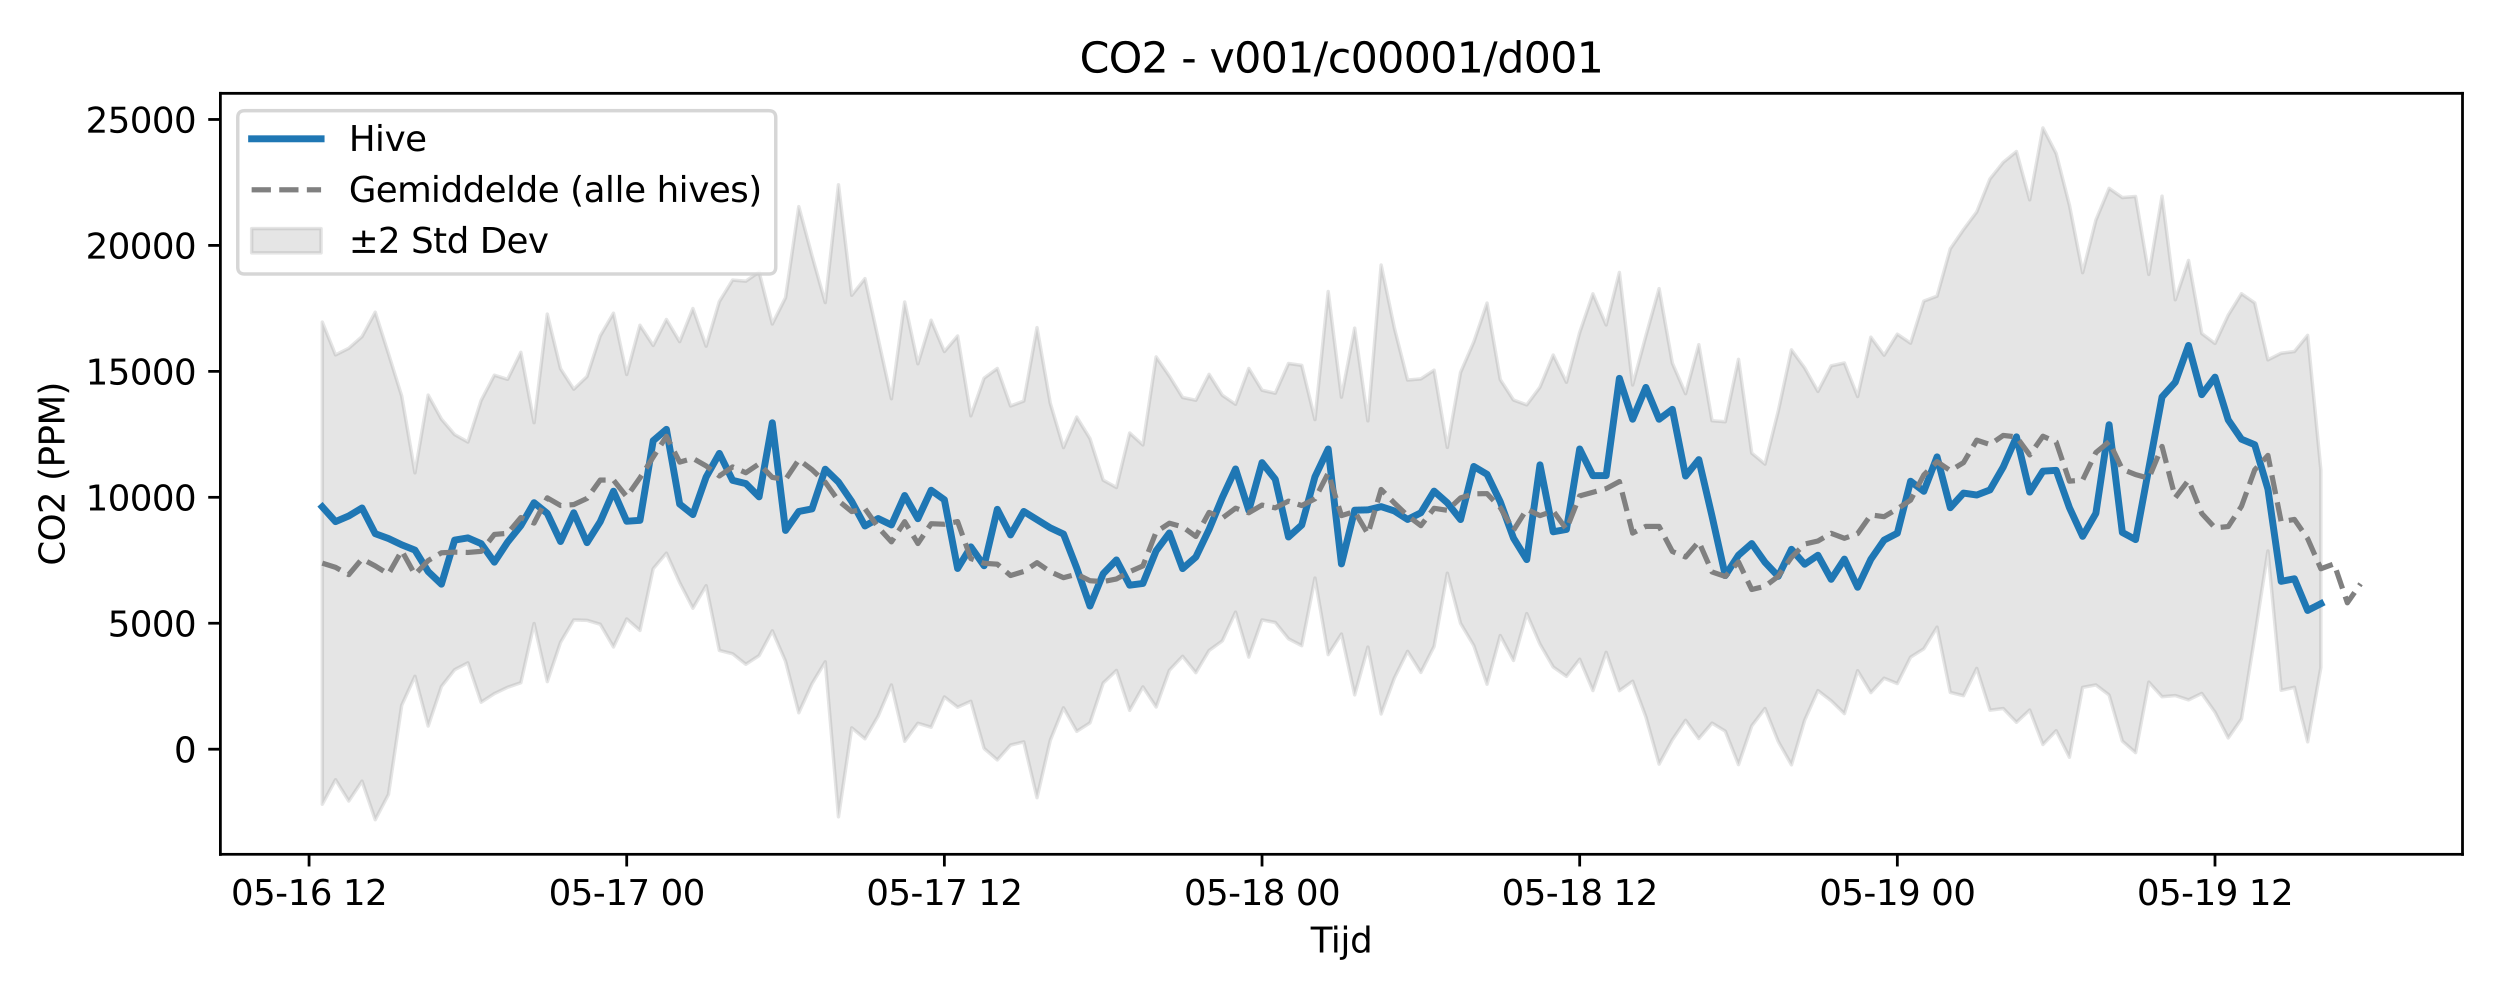 <?xml version="1.0" encoding="utf-8" standalone="no"?>
<!DOCTYPE svg PUBLIC "-//W3C//DTD SVG 1.1//EN"
  "http://www.w3.org/Graphics/SVG/1.1/DTD/svg11.dtd">
<svg xmlns:xlink="http://www.w3.org/1999/xlink" width="720pt" height="288pt" viewBox="0 0 720 288" xmlns="http://www.w3.org/2000/svg" version="1.1">
 <defs>
  <style type="text/css">*{stroke-linejoin: round; stroke-linecap: butt}</style>
 </defs>
 <g id="figure_1">
  <g id="patch_1">
   <path d="M 0 288 
L 720 288 
L 720 0 
L 0 0 
z
" style="fill: #ffffff"/>
  </g>
  <g id="axes_1">
   <g id="patch_2">
    <path d="M 63.47 246.04 
L 709.2 246.04 
L 709.2 26.88 
L 63.47 26.88 
z
" style="fill: #ffffff"/>
   </g>
   <g id="FillBetweenPolyCollection_1">
    <defs>
     <path id="m55f908456e" d="M 92.821 -195.246 
L 92.821 -56.377 
L 96.633 -63.438 
L 100.445 -57.304 
L 104.257 -63.024 
L 108.069 -51.922 
L 111.881 -59.201 
L 115.693 -84.884 
L 119.504 -93.231 
L 123.316 -78.899 
L 127.128 -90.287 
L 130.94 -95.128 
L 134.752 -97.097 
L 138.564 -85.766 
L 142.376 -88.231 
L 146.187 -90.059 
L 149.999 -91.367 
L 153.811 -108.431 
L 157.623 -91.696 
L 161.435 -103.011 
L 165.247 -109.454 
L 169.059 -109.341 
L 172.871 -108.207 
L 176.682 -101.668 
L 180.494 -109.745 
L 184.306 -106.423 
L 188.118 -124.208 
L 191.93 -128.693 
L 195.742 -120.223 
L 199.554 -112.83 
L 203.365 -119.323 
L 207.177 -100.677 
L 210.989 -99.706 
L 214.801 -96.683 
L 218.613 -99.175 
L 222.425 -106.325 
L 226.237 -97.538 
L 230.049 -82.718 
L 233.86 -91.099 
L 237.672 -97.399 
L 241.484 -52.751 
L 245.296 -78.373 
L 249.108 -75.227 
L 252.92 -81.794 
L 256.732 -90.733 
L 260.543 -74.499 
L 264.355 -79.695 
L 268.167 -78.557 
L 271.979 -87.284 
L 275.791 -84.324 
L 279.603 -86.023 
L 283.415 -72.45 
L 287.226 -69.135 
L 291.038 -73.425 
L 294.85 -74.331 
L 298.662 -58.263 
L 302.474 -74.777 
L 306.286 -84.158 
L 310.098 -77.374 
L 313.91 -79.811 
L 317.721 -91.277 
L 321.533 -94.91 
L 325.345 -83.411 
L 329.157 -90.178 
L 332.969 -84.38 
L 336.781 -94.95 
L 340.593 -98.987 
L 344.404 -94.263 
L 348.216 -100.654 
L 352.028 -103.42 
L 355.84 -111.702 
L 359.652 -98.751 
L 363.464 -109.464 
L 367.276 -108.727 
L 371.088 -104.026 
L 374.899 -102.033 
L 378.711 -121.521 
L 382.523 -99.469 
L 386.335 -105.397 
L 390.147 -87.867 
L 393.959 -101.636 
L 397.771 -82.372 
L 401.582 -92.729 
L 405.394 -100.409 
L 409.206 -94.339 
L 413.018 -101.83 
L 416.83 -122.928 
L 420.642 -108.474 
L 424.454 -102.071 
L 428.266 -90.947 
L 432.077 -104.965 
L 435.889 -97.775 
L 439.701 -111.286 
L 443.513 -102.493 
L 447.325 -95.908 
L 451.137 -93.202 
L 454.949 -98.142 
L 458.76 -89.114 
L 462.572 -100.133 
L 466.384 -89.075 
L 470.196 -91.8 
L 474.008 -81.557 
L 477.82 -67.928 
L 481.632 -74.928 
L 485.444 -80.547 
L 489.255 -75.294 
L 493.067 -79.742 
L 496.879 -77.422 
L 500.691 -67.785 
L 504.503 -78.941 
L 508.315 -83.953 
L 512.127 -74.466 
L 515.938 -67.722 
L 519.75 -80.6 
L 523.562 -89.106 
L 527.374 -86.18 
L 531.186 -82.472 
L 534.998 -94.839 
L 538.81 -88.518 
L 542.621 -92.679 
L 546.433 -91.125 
L 550.245 -98.737 
L 554.057 -101.137 
L 557.869 -107.375 
L 561.681 -88.587 
L 565.493 -87.637 
L 569.305 -95.494 
L 573.116 -83.463 
L 576.928 -83.948 
L 580.74 -79.976 
L 584.552 -83.517 
L 588.364 -73.577 
L 592.176 -77.554 
L 595.988 -69.908 
L 599.799 -90.038 
L 603.611 -90.743 
L 607.423 -87.827 
L 611.235 -74.579 
L 615.047 -71.237 
L 618.859 -91.544 
L 622.671 -87.343 
L 626.483 -87.679 
L 630.294 -86.429 
L 634.106 -88.29 
L 637.918 -82.892 
L 641.73 -75.474 
L 645.542 -80.945 
L 649.354 -104.607 
L 653.166 -129.325 
L 656.977 -89.198 
L 660.789 -90.05 
L 664.601 -74.343 
L 668.413 -95.757 
L 668.413 -152.643 
L 668.413 -152.643 
L 664.601 -191.435 
L 660.789 -186.765 
L 656.977 -186.268 
L 653.166 -184.361 
L 649.354 -200.763 
L 645.542 -203.412 
L 641.73 -197.234 
L 637.918 -189.079 
L 634.106 -191.959 
L 630.294 -213.002 
L 626.483 -201.662 
L 622.671 -231.513 
L 618.859 -208.968 
L 615.047 -231.412 
L 611.235 -231.103 
L 607.423 -233.761 
L 603.611 -224.598 
L 599.799 -209.471 
L 595.988 -228.939 
L 592.176 -243.796 
L 588.364 -251.158 
L 584.552 -230.438 
L 580.74 -244.372 
L 576.928 -241.248 
L 573.116 -236.476 
L 569.305 -226.981 
L 565.493 -221.886 
L 561.681 -216.344 
L 557.869 -202.717 
L 554.057 -201.281 
L 550.245 -189.16 
L 546.433 -191.77 
L 542.621 -185.71 
L 538.81 -190.896 
L 534.998 -173.8 
L 531.186 -183.469 
L 527.374 -182.638 
L 523.562 -175.27 
L 519.75 -182.035 
L 515.938 -187.246 
L 512.127 -169.567 
L 508.315 -154.334 
L 504.503 -157.51 
L 500.691 -184.514 
L 496.879 -166.545 
L 493.067 -166.825 
L 489.255 -188.739 
L 485.444 -174.624 
L 481.632 -183.433 
L 477.82 -204.877 
L 474.008 -191.241 
L 470.196 -177.131 
L 466.384 -209.546 
L 462.572 -194.417 
L 458.76 -203.384 
L 454.949 -192.224 
L 451.137 -177.91 
L 447.325 -185.752 
L 443.513 -176.508 
L 439.701 -171.397 
L 435.889 -172.795 
L 432.077 -178.686 
L 428.266 -200.721 
L 424.454 -189.512 
L 420.642 -180.743 
L 416.83 -159.143 
L 413.018 -181.386 
L 409.206 -178.881 
L 405.394 -178.545 
L 401.582 -193.516 
L 397.771 -211.685 
L 393.959 -166.79 
L 390.147 -193.5 
L 386.335 -173.609 
L 382.523 -204.053 
L 378.711 -167.159 
L 374.899 -182.783 
L 371.088 -183.319 
L 367.276 -174.75 
L 363.464 -175.613 
L 359.652 -181.885 
L 355.84 -171.569 
L 352.028 -174.169 
L 348.216 -180.192 
L 344.404 -172.73 
L 340.593 -173.528 
L 336.781 -179.688 
L 332.969 -185.206 
L 329.157 -159.854 
L 325.345 -163.299 
L 321.533 -147.595 
L 317.721 -149.722 
L 313.91 -161.691 
L 310.098 -167.896 
L 306.286 -159.1 
L 302.474 -171.892 
L 298.662 -193.649 
L 294.85 -172.499 
L 291.038 -171.074 
L 287.226 -181.893 
L 283.415 -179.089 
L 279.603 -168.236 
L 275.791 -191.249 
L 271.979 -186.755 
L 268.167 -195.779 
L 264.355 -183.232 
L 260.543 -201.031 
L 256.732 -173.158 
L 252.92 -190.43 
L 249.108 -207.761 
L 245.296 -202.957 
L 241.484 -234.792 
L 237.672 -200.859 
L 233.86 -214.369 
L 230.049 -228.499 
L 226.237 -202.29 
L 222.425 -194.683 
L 218.613 -209.666 
L 214.801 -207.021 
L 210.989 -207.343 
L 207.177 -201.164 
L 203.365 -188.306 
L 199.554 -199.155 
L 195.742 -189.599 
L 191.93 -195.996 
L 188.118 -188.505 
L 184.306 -194.333 
L 180.494 -180.145 
L 176.682 -197.803 
L 172.871 -191.292 
L 169.059 -179.566 
L 165.247 -175.907 
L 161.435 -181.82 
L 157.623 -197.544 
L 153.811 -166.258 
L 149.999 -186.536 
L 146.187 -178.754 
L 142.376 -179.942 
L 138.564 -172.662 
L 134.752 -160.692 
L 130.94 -162.837 
L 127.128 -167.307 
L 123.316 -174.216 
L 119.504 -151.829 
L 115.693 -173.932 
L 111.881 -186.125 
L 108.069 -198.094 
L 104.257 -191.056 
L 100.445 -187.703 
L 96.633 -185.786 
L 92.821 -195.246 
z
" style="stroke: #808080; stroke-opacity: 0.2"/>
    </defs>
    <g clip-path="url(#p8d010b486b)">
     <use xlink:href="#m55f908456e" x="0" y="288" style="fill: #808080; fill-opacity: 0.2; stroke: #808080; stroke-opacity: 0.2"/>
    </g>
   </g>
   <g id="matplotlib.axis_1">
    <g id="xtick_1">
     <g id="line2d_1">
      <defs>
       <path id="m37bb255081" d="M 0 0 
L 0 3.5 
" style="stroke: #000000; stroke-width: 0.8"/>
      </defs>
      <g>
       <use xlink:href="#m37bb255081" x="89.009" y="246.04" style="stroke: #000000; stroke-width: 0.8"/>
      </g>
     </g>
     <g id="text_1">
      <!-- 05-16 12 -->
      <g transform="translate(66.529 260.638) scale(0.1 -0.1)">
       <defs>
        <path id="DejaVuSans-30" d="M 2034 4250 
Q 1547 4250 1301 3770 
Q 1056 3291 1056 2328 
Q 1056 1369 1301 889 
Q 1547 409 2034 409 
Q 2525 409 2770 889 
Q 3016 1369 3016 2328 
Q 3016 3291 2770 3770 
Q 2525 4250 2034 4250 
z
M 2034 4750 
Q 2819 4750 3233 4129 
Q 3647 3509 3647 2328 
Q 3647 1150 3233 529 
Q 2819 -91 2034 -91 
Q 1250 -91 836 529 
Q 422 1150 422 2328 
Q 422 3509 836 4129 
Q 1250 4750 2034 4750 
z
" transform="scale(0.016)"/>
        <path id="DejaVuSans-35" d="M 691 4666 
L 3169 4666 
L 3169 4134 
L 1269 4134 
L 1269 2991 
Q 1406 3038 1543 3061 
Q 1681 3084 1819 3084 
Q 2600 3084 3056 2656 
Q 3513 2228 3513 1497 
Q 3513 744 3044 326 
Q 2575 -91 1722 -91 
Q 1428 -91 1123 -41 
Q 819 9 494 109 
L 494 744 
Q 775 591 1075 516 
Q 1375 441 1709 441 
Q 2250 441 2565 725 
Q 2881 1009 2881 1497 
Q 2881 1984 2565 2268 
Q 2250 2553 1709 2553 
Q 1456 2553 1204 2497 
Q 953 2441 691 2322 
L 691 4666 
z
" transform="scale(0.016)"/>
        <path id="DejaVuSans-2d" d="M 313 2009 
L 1997 2009 
L 1997 1497 
L 313 1497 
L 313 2009 
z
" transform="scale(0.016)"/>
        <path id="DejaVuSans-31" d="M 794 531 
L 1825 531 
L 1825 4091 
L 703 3866 
L 703 4441 
L 1819 4666 
L 2450 4666 
L 2450 531 
L 3481 531 
L 3481 0 
L 794 0 
L 794 531 
z
" transform="scale(0.016)"/>
        <path id="DejaVuSans-36" d="M 2113 2584 
Q 1688 2584 1439 2293 
Q 1191 2003 1191 1497 
Q 1191 994 1439 701 
Q 1688 409 2113 409 
Q 2538 409 2786 701 
Q 3034 994 3034 1497 
Q 3034 2003 2786 2293 
Q 2538 2584 2113 2584 
z
M 3366 4563 
L 3366 3988 
Q 3128 4100 2886 4159 
Q 2644 4219 2406 4219 
Q 1781 4219 1451 3797 
Q 1122 3375 1075 2522 
Q 1259 2794 1537 2939 
Q 1816 3084 2150 3084 
Q 2853 3084 3261 2657 
Q 3669 2231 3669 1497 
Q 3669 778 3244 343 
Q 2819 -91 2113 -91 
Q 1303 -91 875 529 
Q 447 1150 447 2328 
Q 447 3434 972 4092 
Q 1497 4750 2381 4750 
Q 2619 4750 2861 4703 
Q 3103 4656 3366 4563 
z
" transform="scale(0.016)"/>
        <path id="DejaVuSans-20" transform="scale(0.016)"/>
        <path id="DejaVuSans-32" d="M 1228 531 
L 3431 531 
L 3431 0 
L 469 0 
L 469 531 
Q 828 903 1448 1529 
Q 2069 2156 2228 2338 
Q 2531 2678 2651 2914 
Q 2772 3150 2772 3378 
Q 2772 3750 2511 3984 
Q 2250 4219 1831 4219 
Q 1534 4219 1204 4116 
Q 875 4013 500 3803 
L 500 4441 
Q 881 4594 1212 4672 
Q 1544 4750 1819 4750 
Q 2544 4750 2975 4387 
Q 3406 4025 3406 3419 
Q 3406 3131 3298 2873 
Q 3191 2616 2906 2266 
Q 2828 2175 2409 1742 
Q 1991 1309 1228 531 
z
" transform="scale(0.016)"/>
       </defs>
       <use xlink:href="#DejaVuSans-30"/>
       <use xlink:href="#DejaVuSans-35" transform="translate(63.623 0)"/>
       <use xlink:href="#DejaVuSans-2d" transform="translate(127.246 0)"/>
       <use xlink:href="#DejaVuSans-31" transform="translate(163.33 0)"/>
       <use xlink:href="#DejaVuSans-36" transform="translate(226.953 0)"/>
       <use xlink:href="#DejaVuSans-20" transform="translate(290.576 0)"/>
       <use xlink:href="#DejaVuSans-31" transform="translate(322.363 0)"/>
       <use xlink:href="#DejaVuSans-32" transform="translate(385.986 0)"/>
      </g>
     </g>
    </g>
    <g id="xtick_2">
     <g id="line2d_2">
      <g>
       <use xlink:href="#m37bb255081" x="180.494" y="246.04" style="stroke: #000000; stroke-width: 0.8"/>
      </g>
     </g>
     <g id="text_2">
      <!-- 05-17 00 -->
      <g transform="translate(158.014 260.638) scale(0.1 -0.1)">
       <defs>
        <path id="DejaVuSans-37" d="M 525 4666 
L 3525 4666 
L 3525 4397 
L 1831 0 
L 1172 0 
L 2766 4134 
L 525 4134 
L 525 4666 
z
" transform="scale(0.016)"/>
       </defs>
       <use xlink:href="#DejaVuSans-30"/>
       <use xlink:href="#DejaVuSans-35" transform="translate(63.623 0)"/>
       <use xlink:href="#DejaVuSans-2d" transform="translate(127.246 0)"/>
       <use xlink:href="#DejaVuSans-31" transform="translate(163.33 0)"/>
       <use xlink:href="#DejaVuSans-37" transform="translate(226.953 0)"/>
       <use xlink:href="#DejaVuSans-20" transform="translate(290.576 0)"/>
       <use xlink:href="#DejaVuSans-30" transform="translate(322.363 0)"/>
       <use xlink:href="#DejaVuSans-30" transform="translate(385.986 0)"/>
      </g>
     </g>
    </g>
    <g id="xtick_3">
     <g id="line2d_3">
      <g>
       <use xlink:href="#m37bb255081" x="271.979" y="246.04" style="stroke: #000000; stroke-width: 0.8"/>
      </g>
     </g>
     <g id="text_3">
      <!-- 05-17 12 -->
      <g transform="translate(249.499 260.638) scale(0.1 -0.1)">
       <use xlink:href="#DejaVuSans-30"/>
       <use xlink:href="#DejaVuSans-35" transform="translate(63.623 0)"/>
       <use xlink:href="#DejaVuSans-2d" transform="translate(127.246 0)"/>
       <use xlink:href="#DejaVuSans-31" transform="translate(163.33 0)"/>
       <use xlink:href="#DejaVuSans-37" transform="translate(226.953 0)"/>
       <use xlink:href="#DejaVuSans-20" transform="translate(290.576 0)"/>
       <use xlink:href="#DejaVuSans-31" transform="translate(322.363 0)"/>
       <use xlink:href="#DejaVuSans-32" transform="translate(385.986 0)"/>
      </g>
     </g>
    </g>
    <g id="xtick_4">
     <g id="line2d_4">
      <g>
       <use xlink:href="#m37bb255081" x="363.464" y="246.04" style="stroke: #000000; stroke-width: 0.8"/>
      </g>
     </g>
     <g id="text_4">
      <!-- 05-18 00 -->
      <g transform="translate(340.983 260.638) scale(0.1 -0.1)">
       <defs>
        <path id="DejaVuSans-38" d="M 2034 2216 
Q 1584 2216 1326 1975 
Q 1069 1734 1069 1313 
Q 1069 891 1326 650 
Q 1584 409 2034 409 
Q 2484 409 2743 651 
Q 3003 894 3003 1313 
Q 3003 1734 2745 1975 
Q 2488 2216 2034 2216 
z
M 1403 2484 
Q 997 2584 770 2862 
Q 544 3141 544 3541 
Q 544 4100 942 4425 
Q 1341 4750 2034 4750 
Q 2731 4750 3128 4425 
Q 3525 4100 3525 3541 
Q 3525 3141 3298 2862 
Q 3072 2584 2669 2484 
Q 3125 2378 3379 2068 
Q 3634 1759 3634 1313 
Q 3634 634 3220 271 
Q 2806 -91 2034 -91 
Q 1263 -91 848 271 
Q 434 634 434 1313 
Q 434 1759 690 2068 
Q 947 2378 1403 2484 
z
M 1172 3481 
Q 1172 3119 1398 2916 
Q 1625 2713 2034 2713 
Q 2441 2713 2670 2916 
Q 2900 3119 2900 3481 
Q 2900 3844 2670 4047 
Q 2441 4250 2034 4250 
Q 1625 4250 1398 4047 
Q 1172 3844 1172 3481 
z
" transform="scale(0.016)"/>
       </defs>
       <use xlink:href="#DejaVuSans-30"/>
       <use xlink:href="#DejaVuSans-35" transform="translate(63.623 0)"/>
       <use xlink:href="#DejaVuSans-2d" transform="translate(127.246 0)"/>
       <use xlink:href="#DejaVuSans-31" transform="translate(163.33 0)"/>
       <use xlink:href="#DejaVuSans-38" transform="translate(226.953 0)"/>
       <use xlink:href="#DejaVuSans-20" transform="translate(290.576 0)"/>
       <use xlink:href="#DejaVuSans-30" transform="translate(322.363 0)"/>
       <use xlink:href="#DejaVuSans-30" transform="translate(385.986 0)"/>
      </g>
     </g>
    </g>
    <g id="xtick_5">
     <g id="line2d_5">
      <g>
       <use xlink:href="#m37bb255081" x="454.949" y="246.04" style="stroke: #000000; stroke-width: 0.8"/>
      </g>
     </g>
     <g id="text_5">
      <!-- 05-18 12 -->
      <g transform="translate(432.468 260.638) scale(0.1 -0.1)">
       <use xlink:href="#DejaVuSans-30"/>
       <use xlink:href="#DejaVuSans-35" transform="translate(63.623 0)"/>
       <use xlink:href="#DejaVuSans-2d" transform="translate(127.246 0)"/>
       <use xlink:href="#DejaVuSans-31" transform="translate(163.33 0)"/>
       <use xlink:href="#DejaVuSans-38" transform="translate(226.953 0)"/>
       <use xlink:href="#DejaVuSans-20" transform="translate(290.576 0)"/>
       <use xlink:href="#DejaVuSans-31" transform="translate(322.363 0)"/>
       <use xlink:href="#DejaVuSans-32" transform="translate(385.986 0)"/>
      </g>
     </g>
    </g>
    <g id="xtick_6">
     <g id="line2d_6">
      <g>
       <use xlink:href="#m37bb255081" x="546.433" y="246.04" style="stroke: #000000; stroke-width: 0.8"/>
      </g>
     </g>
     <g id="text_6">
      <!-- 05-19 00 -->
      <g transform="translate(523.953 260.638) scale(0.1 -0.1)">
       <defs>
        <path id="DejaVuSans-39" d="M 703 97 
L 703 672 
Q 941 559 1184 500 
Q 1428 441 1663 441 
Q 2288 441 2617 861 
Q 2947 1281 2994 2138 
Q 2813 1869 2534 1725 
Q 2256 1581 1919 1581 
Q 1219 1581 811 2004 
Q 403 2428 403 3163 
Q 403 3881 828 4315 
Q 1253 4750 1959 4750 
Q 2769 4750 3195 4129 
Q 3622 3509 3622 2328 
Q 3622 1225 3098 567 
Q 2575 -91 1691 -91 
Q 1453 -91 1209 -44 
Q 966 3 703 97 
z
M 1959 2075 
Q 2384 2075 2632 2365 
Q 2881 2656 2881 3163 
Q 2881 3666 2632 3958 
Q 2384 4250 1959 4250 
Q 1534 4250 1286 3958 
Q 1038 3666 1038 3163 
Q 1038 2656 1286 2365 
Q 1534 2075 1959 2075 
z
" transform="scale(0.016)"/>
       </defs>
       <use xlink:href="#DejaVuSans-30"/>
       <use xlink:href="#DejaVuSans-35" transform="translate(63.623 0)"/>
       <use xlink:href="#DejaVuSans-2d" transform="translate(127.246 0)"/>
       <use xlink:href="#DejaVuSans-31" transform="translate(163.33 0)"/>
       <use xlink:href="#DejaVuSans-39" transform="translate(226.953 0)"/>
       <use xlink:href="#DejaVuSans-20" transform="translate(290.576 0)"/>
       <use xlink:href="#DejaVuSans-30" transform="translate(322.363 0)"/>
       <use xlink:href="#DejaVuSans-30" transform="translate(385.986 0)"/>
      </g>
     </g>
    </g>
    <g id="xtick_7">
     <g id="line2d_7">
      <g>
       <use xlink:href="#m37bb255081" x="637.918" y="246.04" style="stroke: #000000; stroke-width: 0.8"/>
      </g>
     </g>
     <g id="text_7">
      <!-- 05-19 12 -->
      <g transform="translate(615.438 260.638) scale(0.1 -0.1)">
       <use xlink:href="#DejaVuSans-30"/>
       <use xlink:href="#DejaVuSans-35" transform="translate(63.623 0)"/>
       <use xlink:href="#DejaVuSans-2d" transform="translate(127.246 0)"/>
       <use xlink:href="#DejaVuSans-31" transform="translate(163.33 0)"/>
       <use xlink:href="#DejaVuSans-39" transform="translate(226.953 0)"/>
       <use xlink:href="#DejaVuSans-20" transform="translate(290.576 0)"/>
       <use xlink:href="#DejaVuSans-31" transform="translate(322.363 0)"/>
       <use xlink:href="#DejaVuSans-32" transform="translate(385.986 0)"/>
      </g>
     </g>
    </g>
    <g id="text_8">
     <!-- Tijd -->
     <g transform="translate(377.485 274.317) scale(0.1 -0.1)">
      <defs>
       <path id="DejaVuSans-54" d="M -19 4666 
L 3928 4666 
L 3928 4134 
L 2272 4134 
L 2272 0 
L 1638 0 
L 1638 4134 
L -19 4134 
L -19 4666 
z
" transform="scale(0.016)"/>
       <path id="DejaVuSans-69" d="M 603 3500 
L 1178 3500 
L 1178 0 
L 603 0 
L 603 3500 
z
M 603 4863 
L 1178 4863 
L 1178 4134 
L 603 4134 
L 603 4863 
z
" transform="scale(0.016)"/>
       <path id="DejaVuSans-6a" d="M 603 3500 
L 1178 3500 
L 1178 -63 
Q 1178 -731 923 -1031 
Q 669 -1331 103 -1331 
L -116 -1331 
L -116 -844 
L 38 -844 
Q 366 -844 484 -692 
Q 603 -541 603 -63 
L 603 3500 
z
M 603 4863 
L 1178 4863 
L 1178 4134 
L 603 4134 
L 603 4863 
z
" transform="scale(0.016)"/>
       <path id="DejaVuSans-64" d="M 2906 2969 
L 2906 4863 
L 3481 4863 
L 3481 0 
L 2906 0 
L 2906 525 
Q 2725 213 2448 61 
Q 2172 -91 1784 -91 
Q 1150 -91 751 415 
Q 353 922 353 1747 
Q 353 2572 751 3078 
Q 1150 3584 1784 3584 
Q 2172 3584 2448 3432 
Q 2725 3281 2906 2969 
z
M 947 1747 
Q 947 1113 1208 752 
Q 1469 391 1925 391 
Q 2381 391 2643 752 
Q 2906 1113 2906 1747 
Q 2906 2381 2643 2742 
Q 2381 3103 1925 3103 
Q 1469 3103 1208 2742 
Q 947 2381 947 1747 
z
" transform="scale(0.016)"/>
      </defs>
      <use xlink:href="#DejaVuSans-54"/>
      <use xlink:href="#DejaVuSans-69" transform="translate(57.959 0)"/>
      <use xlink:href="#DejaVuSans-6a" transform="translate(85.742 0)"/>
      <use xlink:href="#DejaVuSans-64" transform="translate(113.525 0)"/>
     </g>
    </g>
   </g>
   <g id="matplotlib.axis_2">
    <g id="ytick_1">
     <g id="line2d_8">
      <defs>
       <path id="m16d724684f" d="M 0 0 
L -3.5 0 
" style="stroke: #000000; stroke-width: 0.8"/>
      </defs>
      <g>
       <use xlink:href="#m16d724684f" x="63.47" y="215.764" style="stroke: #000000; stroke-width: 0.8"/>
      </g>
     </g>
     <g id="text_9">
      <!-- 0 -->
      <g transform="translate(50.108 219.563) scale(0.1 -0.1)">
       <use xlink:href="#DejaVuSans-30"/>
      </g>
     </g>
    </g>
    <g id="ytick_2">
     <g id="line2d_9">
      <g>
       <use xlink:href="#m16d724684f" x="63.47" y="179.493" style="stroke: #000000; stroke-width: 0.8"/>
      </g>
     </g>
     <g id="text_10">
      <!-- 5000 -->
      <g transform="translate(31.02 183.292) scale(0.1 -0.1)">
       <use xlink:href="#DejaVuSans-35"/>
       <use xlink:href="#DejaVuSans-30" transform="translate(63.623 0)"/>
       <use xlink:href="#DejaVuSans-30" transform="translate(127.246 0)"/>
       <use xlink:href="#DejaVuSans-30" transform="translate(190.869 0)"/>
      </g>
     </g>
    </g>
    <g id="ytick_3">
     <g id="line2d_10">
      <g>
       <use xlink:href="#m16d724684f" x="63.47" y="143.222" style="stroke: #000000; stroke-width: 0.8"/>
      </g>
     </g>
     <g id="text_11">
      <!-- 10000 -->
      <g transform="translate(24.657 147.021) scale(0.1 -0.1)">
       <use xlink:href="#DejaVuSans-31"/>
       <use xlink:href="#DejaVuSans-30" transform="translate(63.623 0)"/>
       <use xlink:href="#DejaVuSans-30" transform="translate(127.246 0)"/>
       <use xlink:href="#DejaVuSans-30" transform="translate(190.869 0)"/>
       <use xlink:href="#DejaVuSans-30" transform="translate(254.492 0)"/>
      </g>
     </g>
    </g>
    <g id="ytick_4">
     <g id="line2d_11">
      <g>
       <use xlink:href="#m16d724684f" x="63.47" y="106.951" style="stroke: #000000; stroke-width: 0.8"/>
      </g>
     </g>
     <g id="text_12">
      <!-- 15000 -->
      <g transform="translate(24.657 110.75) scale(0.1 -0.1)">
       <use xlink:href="#DejaVuSans-31"/>
       <use xlink:href="#DejaVuSans-35" transform="translate(63.623 0)"/>
       <use xlink:href="#DejaVuSans-30" transform="translate(127.246 0)"/>
       <use xlink:href="#DejaVuSans-30" transform="translate(190.869 0)"/>
       <use xlink:href="#DejaVuSans-30" transform="translate(254.492 0)"/>
      </g>
     </g>
    </g>
    <g id="ytick_5">
     <g id="line2d_12">
      <g>
       <use xlink:href="#m16d724684f" x="63.47" y="70.68" style="stroke: #000000; stroke-width: 0.8"/>
      </g>
     </g>
     <g id="text_13">
      <!-- 20000 -->
      <g transform="translate(24.657 74.479) scale(0.1 -0.1)">
       <use xlink:href="#DejaVuSans-32"/>
       <use xlink:href="#DejaVuSans-30" transform="translate(63.623 0)"/>
       <use xlink:href="#DejaVuSans-30" transform="translate(127.246 0)"/>
       <use xlink:href="#DejaVuSans-30" transform="translate(190.869 0)"/>
       <use xlink:href="#DejaVuSans-30" transform="translate(254.492 0)"/>
      </g>
     </g>
    </g>
    <g id="ytick_6">
     <g id="line2d_13">
      <g>
       <use xlink:href="#m16d724684f" x="63.47" y="34.409" style="stroke: #000000; stroke-width: 0.8"/>
      </g>
     </g>
     <g id="text_14">
      <!-- 25000 -->
      <g transform="translate(24.657 38.208) scale(0.1 -0.1)">
       <use xlink:href="#DejaVuSans-32"/>
       <use xlink:href="#DejaVuSans-35" transform="translate(63.623 0)"/>
       <use xlink:href="#DejaVuSans-30" transform="translate(127.246 0)"/>
       <use xlink:href="#DejaVuSans-30" transform="translate(190.869 0)"/>
       <use xlink:href="#DejaVuSans-30" transform="translate(254.492 0)"/>
      </g>
     </g>
    </g>
    <g id="text_15">
     <!-- CO2 (PPM) -->
     <g transform="translate(18.578 162.903) rotate(-90) scale(0.1 -0.1)">
      <defs>
       <path id="DejaVuSans-43" d="M 4122 4306 
L 4122 3641 
Q 3803 3938 3442 4084 
Q 3081 4231 2675 4231 
Q 1875 4231 1450 3742 
Q 1025 3253 1025 2328 
Q 1025 1406 1450 917 
Q 1875 428 2675 428 
Q 3081 428 3442 575 
Q 3803 722 4122 1019 
L 4122 359 
Q 3791 134 3420 21 
Q 3050 -91 2638 -91 
Q 1578 -91 968 557 
Q 359 1206 359 2328 
Q 359 3453 968 4101 
Q 1578 4750 2638 4750 
Q 3056 4750 3426 4639 
Q 3797 4528 4122 4306 
z
" transform="scale(0.016)"/>
       <path id="DejaVuSans-4f" d="M 2522 4238 
Q 1834 4238 1429 3725 
Q 1025 3213 1025 2328 
Q 1025 1447 1429 934 
Q 1834 422 2522 422 
Q 3209 422 3611 934 
Q 4013 1447 4013 2328 
Q 4013 3213 3611 3725 
Q 3209 4238 2522 4238 
z
M 2522 4750 
Q 3503 4750 4090 4092 
Q 4678 3434 4678 2328 
Q 4678 1225 4090 567 
Q 3503 -91 2522 -91 
Q 1538 -91 948 565 
Q 359 1222 359 2328 
Q 359 3434 948 4092 
Q 1538 4750 2522 4750 
z
" transform="scale(0.016)"/>
       <path id="DejaVuSans-28" d="M 1984 4856 
Q 1566 4138 1362 3434 
Q 1159 2731 1159 2009 
Q 1159 1288 1364 580 
Q 1569 -128 1984 -844 
L 1484 -844 
Q 1016 -109 783 600 
Q 550 1309 550 2009 
Q 550 2706 781 3412 
Q 1013 4119 1484 4856 
L 1984 4856 
z
" transform="scale(0.016)"/>
       <path id="DejaVuSans-50" d="M 1259 4147 
L 1259 2394 
L 2053 2394 
Q 2494 2394 2734 2622 
Q 2975 2850 2975 3272 
Q 2975 3691 2734 3919 
Q 2494 4147 2053 4147 
L 1259 4147 
z
M 628 4666 
L 2053 4666 
Q 2838 4666 3239 4311 
Q 3641 3956 3641 3272 
Q 3641 2581 3239 2228 
Q 2838 1875 2053 1875 
L 1259 1875 
L 1259 0 
L 628 0 
L 628 4666 
z
" transform="scale(0.016)"/>
       <path id="DejaVuSans-4d" d="M 628 4666 
L 1569 4666 
L 2759 1491 
L 3956 4666 
L 4897 4666 
L 4897 0 
L 4281 0 
L 4281 4097 
L 3078 897 
L 2444 897 
L 1241 4097 
L 1241 0 
L 628 0 
L 628 4666 
z
" transform="scale(0.016)"/>
       <path id="DejaVuSans-29" d="M 513 4856 
L 1013 4856 
Q 1481 4119 1714 3412 
Q 1947 2706 1947 2009 
Q 1947 1309 1714 600 
Q 1481 -109 1013 -844 
L 513 -844 
Q 928 -128 1133 580 
Q 1338 1288 1338 2009 
Q 1338 2731 1133 3434 
Q 928 4138 513 4856 
z
" transform="scale(0.016)"/>
      </defs>
      <use xlink:href="#DejaVuSans-43"/>
      <use xlink:href="#DejaVuSans-4f" transform="translate(69.824 0)"/>
      <use xlink:href="#DejaVuSans-32" transform="translate(148.535 0)"/>
      <use xlink:href="#DejaVuSans-20" transform="translate(212.158 0)"/>
      <use xlink:href="#DejaVuSans-28" transform="translate(243.945 0)"/>
      <use xlink:href="#DejaVuSans-50" transform="translate(282.959 0)"/>
      <use xlink:href="#DejaVuSans-50" transform="translate(343.262 0)"/>
      <use xlink:href="#DejaVuSans-4d" transform="translate(403.564 0)"/>
      <use xlink:href="#DejaVuSans-29" transform="translate(489.844 0)"/>
     </g>
    </g>
   </g>
   <g id="line2d_14">
    <path d="M 92.821 145.979 
L 96.633 150.227 
L 100.445 148.595 
L 104.257 146.3 
L 108.069 153.697 
L 111.881 155.095 
L 115.693 156.906 
L 119.504 158.432 
L 123.316 164.612 
L 127.128 168.242 
L 130.94 155.549 
L 134.752 154.913 
L 138.564 156.567 
L 142.376 161.904 
L 146.187 156.122 
L 149.999 151.383 
L 153.811 144.779 
L 157.623 147.867 
L 161.435 155.953 
L 165.247 147.679 
L 169.059 156.28 
L 172.871 150.244 
L 176.682 141.474 
L 180.494 150.121 
L 184.306 149.857 
L 188.118 126.922 
L 191.93 123.655 
L 195.742 145.166 
L 199.554 148.201 
L 203.365 137.39 
L 207.177 130.582 
L 210.989 138.34 
L 214.801 139.271 
L 218.613 143.092 
L 222.425 121.767 
L 226.237 152.765 
L 230.049 147.306 
L 233.86 146.566 
L 237.672 135.136 
L 241.484 138.845 
L 245.296 144.429 
L 249.108 151.481 
L 252.92 149.337 
L 256.732 151.18 
L 260.543 142.707 
L 264.355 149.388 
L 268.167 141.191 
L 271.979 143.922 
L 275.791 163.72 
L 279.603 157.498 
L 283.415 162.932 
L 287.226 146.69 
L 291.038 154.056 
L 294.85 147.301 
L 302.474 152.018 
L 306.286 153.808 
L 310.098 163.597 
L 313.91 174.538 
L 317.721 165.219 
L 321.533 161.267 
L 325.345 168.534 
L 329.157 168.031 
L 332.969 158.63 
L 336.781 153.496 
L 340.593 163.761 
L 344.404 160.427 
L 348.216 152.476 
L 352.028 143.283 
L 355.84 135.064 
L 359.652 146.992 
L 363.464 133.24 
L 367.276 138.028 
L 371.088 154.652 
L 374.899 151.207 
L 378.711 137.308 
L 382.523 129.321 
L 386.335 162.397 
L 390.147 146.936 
L 393.959 146.842 
L 397.771 145.909 
L 401.582 147.154 
L 405.394 149.603 
L 409.206 147.681 
L 413.018 141.448 
L 416.83 144.818 
L 420.642 149.632 
L 424.454 134.343 
L 428.266 136.606 
L 432.077 144.528 
L 435.889 154.978 
L 439.701 161.162 
L 443.513 133.882 
L 447.325 153.157 
L 451.137 152.471 
L 454.949 129.311 
L 458.76 136.983 
L 462.572 136.964 
L 466.384 108.968 
L 470.196 120.734 
L 474.008 111.583 
L 477.82 120.741 
L 481.632 117.894 
L 485.444 137.1 
L 489.255 132.377 
L 493.067 148.68 
L 496.879 165.739 
L 500.691 159.89 
L 504.503 156.548 
L 508.315 161.935 
L 512.127 165.974 
L 515.938 158.204 
L 519.75 162.501 
L 523.562 159.916 
L 527.374 166.842 
L 531.186 161.026 
L 534.998 169.127 
L 538.81 161.063 
L 542.621 155.547 
L 546.433 153.562 
L 550.245 138.601 
L 554.057 141.493 
L 557.869 131.584 
L 561.681 146.22 
L 565.493 142.011 
L 569.305 142.567 
L 573.116 141.097 
L 576.928 134.503 
L 580.74 125.814 
L 584.552 141.72 
L 588.364 135.699 
L 592.176 135.46 
L 595.988 146.189 
L 599.799 154.466 
L 603.611 147.845 
L 607.423 122.323 
L 611.235 153.349 
L 615.047 155.399 
L 622.671 114.319 
L 626.483 110.078 
L 630.294 99.494 
L 634.106 113.666 
L 637.918 108.622 
L 641.73 120.935 
L 645.542 126.49 
L 649.354 128.079 
L 653.166 140.886 
L 656.977 167.427 
L 660.789 166.689 
L 664.601 175.81 
L 668.413 173.857 
L 668.413 173.857 
" clip-path="url(#p8d010b486b)" style="fill: none; stroke: #1f77b4; stroke-width: 2; stroke-linecap: square"/>
   </g>
   <g id="line2d_15">
    <path d="M 92.821 162.188 
L 96.633 163.388 
L 100.445 165.496 
L 104.257 160.96 
L 108.069 162.992 
L 111.881 165.337 
L 115.693 158.592 
L 119.504 165.47 
L 123.316 161.442 
L 127.128 159.203 
L 130.94 159.017 
L 134.752 159.106 
L 138.564 158.786 
L 142.376 153.914 
L 146.187 153.594 
L 149.999 149.048 
L 153.811 150.656 
L 157.623 143.38 
L 161.435 145.584 
L 165.247 145.32 
L 169.059 143.546 
L 172.871 138.251 
L 176.682 138.265 
L 180.494 143.055 
L 184.306 137.622 
L 191.93 125.656 
L 195.742 133.089 
L 199.554 132.008 
L 203.365 134.185 
L 207.177 137.08 
L 210.989 134.476 
L 214.801 136.148 
L 218.613 133.58 
L 222.425 137.496 
L 226.237 138.086 
L 230.049 132.392 
L 233.86 135.266 
L 237.672 138.871 
L 241.484 144.228 
L 245.296 147.335 
L 249.108 146.506 
L 252.92 151.888 
L 256.732 156.054 
L 260.543 150.235 
L 264.355 156.537 
L 268.167 150.832 
L 271.979 150.981 
L 275.791 150.214 
L 279.603 160.871 
L 283.415 162.23 
L 287.226 162.486 
L 291.038 165.75 
L 294.85 164.585 
L 298.662 162.044 
L 302.474 164.665 
L 306.286 166.371 
L 310.098 165.365 
L 313.91 167.249 
L 317.721 167.5 
L 321.533 166.748 
L 325.345 164.645 
L 329.157 162.984 
L 332.969 153.207 
L 336.781 150.681 
L 340.593 151.742 
L 344.404 154.504 
L 348.216 147.577 
L 352.028 149.205 
L 355.84 146.365 
L 359.652 147.682 
L 363.464 145.462 
L 367.276 146.262 
L 371.088 144.327 
L 374.899 145.592 
L 378.711 143.66 
L 382.523 136.239 
L 386.335 148.497 
L 390.147 147.316 
L 393.959 153.787 
L 397.771 140.972 
L 401.582 144.878 
L 405.394 148.523 
L 409.206 151.39 
L 413.018 146.392 
L 416.83 146.965 
L 420.642 143.392 
L 424.454 142.209 
L 428.266 142.166 
L 432.077 146.175 
L 435.889 152.715 
L 439.701 146.658 
L 443.513 148.5 
L 447.325 147.17 
L 451.137 152.444 
L 454.949 142.817 
L 462.572 140.725 
L 466.384 138.69 
L 470.196 153.535 
L 474.008 151.601 
L 477.82 151.598 
L 481.632 158.82 
L 485.444 160.414 
L 489.255 155.983 
L 493.067 164.717 
L 496.879 166.017 
L 500.691 161.851 
L 504.503 169.775 
L 508.315 168.857 
L 512.127 165.983 
L 515.938 160.516 
L 519.75 156.682 
L 523.562 155.812 
L 527.374 153.591 
L 531.186 155.029 
L 534.998 153.681 
L 538.81 148.293 
L 542.621 148.805 
L 546.433 146.552 
L 550.245 144.052 
L 554.057 136.791 
L 557.869 132.954 
L 561.681 135.534 
L 565.493 133.238 
L 569.305 126.763 
L 573.116 128.03 
L 576.928 125.402 
L 580.74 125.826 
L 584.552 131.022 
L 588.364 125.632 
L 592.176 127.325 
L 595.988 138.577 
L 599.799 138.246 
L 603.611 130.329 
L 607.423 127.206 
L 611.235 135.159 
L 615.047 136.675 
L 618.859 137.744 
L 622.671 128.572 
L 626.483 143.329 
L 630.294 138.284 
L 634.106 147.875 
L 637.918 152.015 
L 641.73 151.646 
L 645.542 145.821 
L 649.354 135.315 
L 653.166 131.157 
L 656.977 150.267 
L 660.789 149.592 
L 664.601 155.111 
L 668.413 163.8 
L 672.225 162.399 
L 676.037 173.607 
L 679.849 168.133 
L 679.849 168.133 
" clip-path="url(#p8d010b486b)" style="fill: none; stroke-dasharray: 5.55,2.4; stroke-dashoffset: 0; stroke: #808080; stroke-width: 1.5"/>
   </g>
   <g id="patch_3">
    <path d="M 63.47 246.04 
L 63.47 26.88 
" style="fill: none; stroke: #000000; stroke-width: 0.8; stroke-linejoin: miter; stroke-linecap: square"/>
   </g>
   <g id="patch_4">
    <path d="M 709.2 246.04 
L 709.2 26.88 
" style="fill: none; stroke: #000000; stroke-width: 0.8; stroke-linejoin: miter; stroke-linecap: square"/>
   </g>
   <g id="patch_5">
    <path d="M 63.47 246.04 
L 709.2 246.04 
" style="fill: none; stroke: #000000; stroke-width: 0.8; stroke-linejoin: miter; stroke-linecap: square"/>
   </g>
   <g id="patch_6">
    <path d="M 63.47 26.88 
L 709.2 26.88 
" style="fill: none; stroke: #000000; stroke-width: 0.8; stroke-linejoin: miter; stroke-linecap: square"/>
   </g>
   <g id="text_16">
    <!-- CO2 - v001/c00001/d001 -->
    <g transform="translate(310.932 20.88) scale(0.12 -0.12)">
     <defs>
      <path id="DejaVuSans-76" d="M 191 3500 
L 800 3500 
L 1894 563 
L 2988 3500 
L 3597 3500 
L 2284 0 
L 1503 0 
L 191 3500 
z
" transform="scale(0.016)"/>
      <path id="DejaVuSans-2f" d="M 1625 4666 
L 2156 4666 
L 531 -594 
L 0 -594 
L 1625 4666 
z
" transform="scale(0.016)"/>
      <path id="DejaVuSans-63" d="M 3122 3366 
L 3122 2828 
Q 2878 2963 2633 3030 
Q 2388 3097 2138 3097 
Q 1578 3097 1268 2742 
Q 959 2388 959 1747 
Q 959 1106 1268 751 
Q 1578 397 2138 397 
Q 2388 397 2633 464 
Q 2878 531 3122 666 
L 3122 134 
Q 2881 22 2623 -34 
Q 2366 -91 2075 -91 
Q 1284 -91 818 406 
Q 353 903 353 1747 
Q 353 2603 823 3093 
Q 1294 3584 2113 3584 
Q 2378 3584 2631 3529 
Q 2884 3475 3122 3366 
z
" transform="scale(0.016)"/>
     </defs>
     <use xlink:href="#DejaVuSans-43"/>
     <use xlink:href="#DejaVuSans-4f" transform="translate(69.824 0)"/>
     <use xlink:href="#DejaVuSans-32" transform="translate(148.535 0)"/>
     <use xlink:href="#DejaVuSans-20" transform="translate(212.158 0)"/>
     <use xlink:href="#DejaVuSans-2d" transform="translate(243.945 0)"/>
     <use xlink:href="#DejaVuSans-20" transform="translate(280.029 0)"/>
     <use xlink:href="#DejaVuSans-76" transform="translate(311.816 0)"/>
     <use xlink:href="#DejaVuSans-30" transform="translate(370.996 0)"/>
     <use xlink:href="#DejaVuSans-30" transform="translate(434.619 0)"/>
     <use xlink:href="#DejaVuSans-31" transform="translate(498.242 0)"/>
     <use xlink:href="#DejaVuSans-2f" transform="translate(561.865 0)"/>
     <use xlink:href="#DejaVuSans-63" transform="translate(595.557 0)"/>
     <use xlink:href="#DejaVuSans-30" transform="translate(650.537 0)"/>
     <use xlink:href="#DejaVuSans-30" transform="translate(714.16 0)"/>
     <use xlink:href="#DejaVuSans-30" transform="translate(777.783 0)"/>
     <use xlink:href="#DejaVuSans-30" transform="translate(841.406 0)"/>
     <use xlink:href="#DejaVuSans-31" transform="translate(905.029 0)"/>
     <use xlink:href="#DejaVuSans-2f" transform="translate(968.652 0)"/>
     <use xlink:href="#DejaVuSans-64" transform="translate(1002.344 0)"/>
     <use xlink:href="#DejaVuSans-30" transform="translate(1065.82 0)"/>
     <use xlink:href="#DejaVuSans-30" transform="translate(1129.443 0)"/>
     <use xlink:href="#DejaVuSans-31" transform="translate(1193.066 0)"/>
    </g>
   </g>
   <g id="legend_1">
    <g id="patch_7">
     <path d="M 70.47 78.914 
L 221.414 78.914 
Q 223.414 78.914 223.414 76.914 
L 223.414 33.88 
Q 223.414 31.88 221.414 31.88 
L 70.47 31.88 
Q 68.47 31.88 68.47 33.88 
L 68.47 76.914 
Q 68.47 78.914 70.47 78.914 
z
" style="fill: #ffffff; opacity: 0.8; stroke: #cccccc; stroke-linejoin: miter"/>
    </g>
    <g id="line2d_16">
     <path d="M 72.47 39.978 
L 82.47 39.978 
L 92.47 39.978 
" style="fill: none; stroke: #1f77b4; stroke-width: 2; stroke-linecap: square"/>
    </g>
    <g id="text_17">
     <!-- Hive -->
     <g transform="translate(100.47 43.478) scale(0.1 -0.1)">
      <defs>
       <path id="DejaVuSans-48" d="M 628 4666 
L 1259 4666 
L 1259 2753 
L 3553 2753 
L 3553 4666 
L 4184 4666 
L 4184 0 
L 3553 0 
L 3553 2222 
L 1259 2222 
L 1259 0 
L 628 0 
L 628 4666 
z
" transform="scale(0.016)"/>
       <path id="DejaVuSans-65" d="M 3597 1894 
L 3597 1613 
L 953 1613 
Q 991 1019 1311 708 
Q 1631 397 2203 397 
Q 2534 397 2845 478 
Q 3156 559 3463 722 
L 3463 178 
Q 3153 47 2828 -22 
Q 2503 -91 2169 -91 
Q 1331 -91 842 396 
Q 353 884 353 1716 
Q 353 2575 817 3079 
Q 1281 3584 2069 3584 
Q 2775 3584 3186 3129 
Q 3597 2675 3597 1894 
z
M 3022 2063 
Q 3016 2534 2758 2815 
Q 2500 3097 2075 3097 
Q 1594 3097 1305 2825 
Q 1016 2553 972 2059 
L 3022 2063 
z
" transform="scale(0.016)"/>
      </defs>
      <use xlink:href="#DejaVuSans-48"/>
      <use xlink:href="#DejaVuSans-69" transform="translate(75.195 0)"/>
      <use xlink:href="#DejaVuSans-76" transform="translate(102.979 0)"/>
      <use xlink:href="#DejaVuSans-65" transform="translate(162.158 0)"/>
     </g>
    </g>
    <g id="line2d_17">
     <path d="M 72.47 54.657 
L 82.47 54.657 
L 92.47 54.657 
" style="fill: none; stroke-dasharray: 5.55,2.4; stroke-dashoffset: 0; stroke: #808080; stroke-width: 1.5"/>
    </g>
    <g id="text_18">
     <!-- Gemiddelde (alle hives) -->
     <g transform="translate(100.47 58.157) scale(0.1 -0.1)">
      <defs>
       <path id="DejaVuSans-47" d="M 3809 666 
L 3809 1919 
L 2778 1919 
L 2778 2438 
L 4434 2438 
L 4434 434 
Q 4069 175 3628 42 
Q 3188 -91 2688 -91 
Q 1594 -91 976 548 
Q 359 1188 359 2328 
Q 359 3472 976 4111 
Q 1594 4750 2688 4750 
Q 3144 4750 3555 4637 
Q 3966 4525 4313 4306 
L 4313 3634 
Q 3963 3931 3569 4081 
Q 3175 4231 2741 4231 
Q 1884 4231 1454 3753 
Q 1025 3275 1025 2328 
Q 1025 1384 1454 906 
Q 1884 428 2741 428 
Q 3075 428 3337 486 
Q 3600 544 3809 666 
z
" transform="scale(0.016)"/>
       <path id="DejaVuSans-6d" d="M 3328 2828 
Q 3544 3216 3844 3400 
Q 4144 3584 4550 3584 
Q 5097 3584 5394 3201 
Q 5691 2819 5691 2113 
L 5691 0 
L 5113 0 
L 5113 2094 
Q 5113 2597 4934 2840 
Q 4756 3084 4391 3084 
Q 3944 3084 3684 2787 
Q 3425 2491 3425 1978 
L 3425 0 
L 2847 0 
L 2847 2094 
Q 2847 2600 2669 2842 
Q 2491 3084 2119 3084 
Q 1678 3084 1418 2786 
Q 1159 2488 1159 1978 
L 1159 0 
L 581 0 
L 581 3500 
L 1159 3500 
L 1159 2956 
Q 1356 3278 1631 3431 
Q 1906 3584 2284 3584 
Q 2666 3584 2933 3390 
Q 3200 3197 3328 2828 
z
" transform="scale(0.016)"/>
       <path id="DejaVuSans-6c" d="M 603 4863 
L 1178 4863 
L 1178 0 
L 603 0 
L 603 4863 
z
" transform="scale(0.016)"/>
       <path id="DejaVuSans-61" d="M 2194 1759 
Q 1497 1759 1228 1600 
Q 959 1441 959 1056 
Q 959 750 1161 570 
Q 1363 391 1709 391 
Q 2188 391 2477 730 
Q 2766 1069 2766 1631 
L 2766 1759 
L 2194 1759 
z
M 3341 1997 
L 3341 0 
L 2766 0 
L 2766 531 
Q 2569 213 2275 61 
Q 1981 -91 1556 -91 
Q 1019 -91 701 211 
Q 384 513 384 1019 
Q 384 1609 779 1909 
Q 1175 2209 1959 2209 
L 2766 2209 
L 2766 2266 
Q 2766 2663 2505 2880 
Q 2244 3097 1772 3097 
Q 1472 3097 1187 3025 
Q 903 2953 641 2809 
L 641 3341 
Q 956 3463 1253 3523 
Q 1550 3584 1831 3584 
Q 2591 3584 2966 3190 
Q 3341 2797 3341 1997 
z
" transform="scale(0.016)"/>
       <path id="DejaVuSans-68" d="M 3513 2113 
L 3513 0 
L 2938 0 
L 2938 2094 
Q 2938 2591 2744 2837 
Q 2550 3084 2163 3084 
Q 1697 3084 1428 2787 
Q 1159 2491 1159 1978 
L 1159 0 
L 581 0 
L 581 4863 
L 1159 4863 
L 1159 2956 
Q 1366 3272 1645 3428 
Q 1925 3584 2291 3584 
Q 2894 3584 3203 3211 
Q 3513 2838 3513 2113 
z
" transform="scale(0.016)"/>
       <path id="DejaVuSans-73" d="M 2834 3397 
L 2834 2853 
Q 2591 2978 2328 3040 
Q 2066 3103 1784 3103 
Q 1356 3103 1142 2972 
Q 928 2841 928 2578 
Q 928 2378 1081 2264 
Q 1234 2150 1697 2047 
L 1894 2003 
Q 2506 1872 2764 1633 
Q 3022 1394 3022 966 
Q 3022 478 2636 193 
Q 2250 -91 1575 -91 
Q 1294 -91 989 -36 
Q 684 19 347 128 
L 347 722 
Q 666 556 975 473 
Q 1284 391 1588 391 
Q 1994 391 2212 530 
Q 2431 669 2431 922 
Q 2431 1156 2273 1281 
Q 2116 1406 1581 1522 
L 1381 1569 
Q 847 1681 609 1914 
Q 372 2147 372 2553 
Q 372 3047 722 3315 
Q 1072 3584 1716 3584 
Q 2034 3584 2315 3537 
Q 2597 3491 2834 3397 
z
" transform="scale(0.016)"/>
      </defs>
      <use xlink:href="#DejaVuSans-47"/>
      <use xlink:href="#DejaVuSans-65" transform="translate(77.49 0)"/>
      <use xlink:href="#DejaVuSans-6d" transform="translate(139.014 0)"/>
      <use xlink:href="#DejaVuSans-69" transform="translate(236.426 0)"/>
      <use xlink:href="#DejaVuSans-64" transform="translate(264.209 0)"/>
      <use xlink:href="#DejaVuSans-64" transform="translate(327.686 0)"/>
      <use xlink:href="#DejaVuSans-65" transform="translate(391.162 0)"/>
      <use xlink:href="#DejaVuSans-6c" transform="translate(452.686 0)"/>
      <use xlink:href="#DejaVuSans-64" transform="translate(480.469 0)"/>
      <use xlink:href="#DejaVuSans-65" transform="translate(543.945 0)"/>
      <use xlink:href="#DejaVuSans-20" transform="translate(605.469 0)"/>
      <use xlink:href="#DejaVuSans-28" transform="translate(637.256 0)"/>
      <use xlink:href="#DejaVuSans-61" transform="translate(676.27 0)"/>
      <use xlink:href="#DejaVuSans-6c" transform="translate(737.549 0)"/>
      <use xlink:href="#DejaVuSans-6c" transform="translate(765.332 0)"/>
      <use xlink:href="#DejaVuSans-65" transform="translate(793.115 0)"/>
      <use xlink:href="#DejaVuSans-20" transform="translate(854.639 0)"/>
      <use xlink:href="#DejaVuSans-68" transform="translate(886.426 0)"/>
      <use xlink:href="#DejaVuSans-69" transform="translate(949.805 0)"/>
      <use xlink:href="#DejaVuSans-76" transform="translate(977.588 0)"/>
      <use xlink:href="#DejaVuSans-65" transform="translate(1036.768 0)"/>
      <use xlink:href="#DejaVuSans-73" transform="translate(1098.291 0)"/>
      <use xlink:href="#DejaVuSans-29" transform="translate(1150.391 0)"/>
     </g>
    </g>
    <g id="patch_8">
     <path d="M 72.47 72.835 
L 92.47 72.835 
L 92.47 65.835 
L 72.47 65.835 
z
" style="fill: #808080; fill-opacity: 0.2; stroke: #808080; stroke-opacity: 0.2; stroke-linejoin: miter"/>
    </g>
    <g id="text_19">
     <!-- ±2 Std Dev -->
     <g transform="translate(100.47 72.835) scale(0.1 -0.1)">
      <defs>
       <path id="DejaVuSans-b1" d="M 2944 4013 
L 2944 2803 
L 4684 2803 
L 4684 2272 
L 2944 2272 
L 2944 1063 
L 2419 1063 
L 2419 2272 
L 678 2272 
L 678 2803 
L 2419 2803 
L 2419 4013 
L 2944 4013 
z
M 678 531 
L 4684 531 
L 4684 0 
L 678 0 
L 678 531 
z
" transform="scale(0.016)"/>
       <path id="DejaVuSans-53" d="M 3425 4513 
L 3425 3897 
Q 3066 4069 2747 4153 
Q 2428 4238 2131 4238 
Q 1616 4238 1336 4038 
Q 1056 3838 1056 3469 
Q 1056 3159 1242 3001 
Q 1428 2844 1947 2747 
L 2328 2669 
Q 3034 2534 3370 2195 
Q 3706 1856 3706 1288 
Q 3706 609 3251 259 
Q 2797 -91 1919 -91 
Q 1588 -91 1214 -16 
Q 841 59 441 206 
L 441 856 
Q 825 641 1194 531 
Q 1563 422 1919 422 
Q 2459 422 2753 634 
Q 3047 847 3047 1241 
Q 3047 1584 2836 1778 
Q 2625 1972 2144 2069 
L 1759 2144 
Q 1053 2284 737 2584 
Q 422 2884 422 3419 
Q 422 4038 858 4394 
Q 1294 4750 2059 4750 
Q 2388 4750 2728 4690 
Q 3069 4631 3425 4513 
z
" transform="scale(0.016)"/>
       <path id="DejaVuSans-74" d="M 1172 4494 
L 1172 3500 
L 2356 3500 
L 2356 3053 
L 1172 3053 
L 1172 1153 
Q 1172 725 1289 603 
Q 1406 481 1766 481 
L 2356 481 
L 2356 0 
L 1766 0 
Q 1100 0 847 248 
Q 594 497 594 1153 
L 594 3053 
L 172 3053 
L 172 3500 
L 594 3500 
L 594 4494 
L 1172 4494 
z
" transform="scale(0.016)"/>
       <path id="DejaVuSans-44" d="M 1259 4147 
L 1259 519 
L 2022 519 
Q 2988 519 3436 956 
Q 3884 1394 3884 2338 
Q 3884 3275 3436 3711 
Q 2988 4147 2022 4147 
L 1259 4147 
z
M 628 4666 
L 1925 4666 
Q 3281 4666 3915 4102 
Q 4550 3538 4550 2338 
Q 4550 1131 3912 565 
Q 3275 0 1925 0 
L 628 0 
L 628 4666 
z
" transform="scale(0.016)"/>
      </defs>
      <use xlink:href="#DejaVuSans-b1"/>
      <use xlink:href="#DejaVuSans-32" transform="translate(83.789 0)"/>
      <use xlink:href="#DejaVuSans-20" transform="translate(147.412 0)"/>
      <use xlink:href="#DejaVuSans-53" transform="translate(179.199 0)"/>
      <use xlink:href="#DejaVuSans-74" transform="translate(242.676 0)"/>
      <use xlink:href="#DejaVuSans-64" transform="translate(281.885 0)"/>
      <use xlink:href="#DejaVuSans-20" transform="translate(345.361 0)"/>
      <use xlink:href="#DejaVuSans-44" transform="translate(377.148 0)"/>
      <use xlink:href="#DejaVuSans-65" transform="translate(454.15 0)"/>
      <use xlink:href="#DejaVuSans-76" transform="translate(515.674 0)"/>
     </g>
    </g>
   </g>
  </g>
 </g>
 <defs>
  <clipPath id="p8d010b486b">
   <rect x="63.47" y="26.88" width="645.73" height="219.16"/>
  </clipPath>
 </defs>
</svg>
